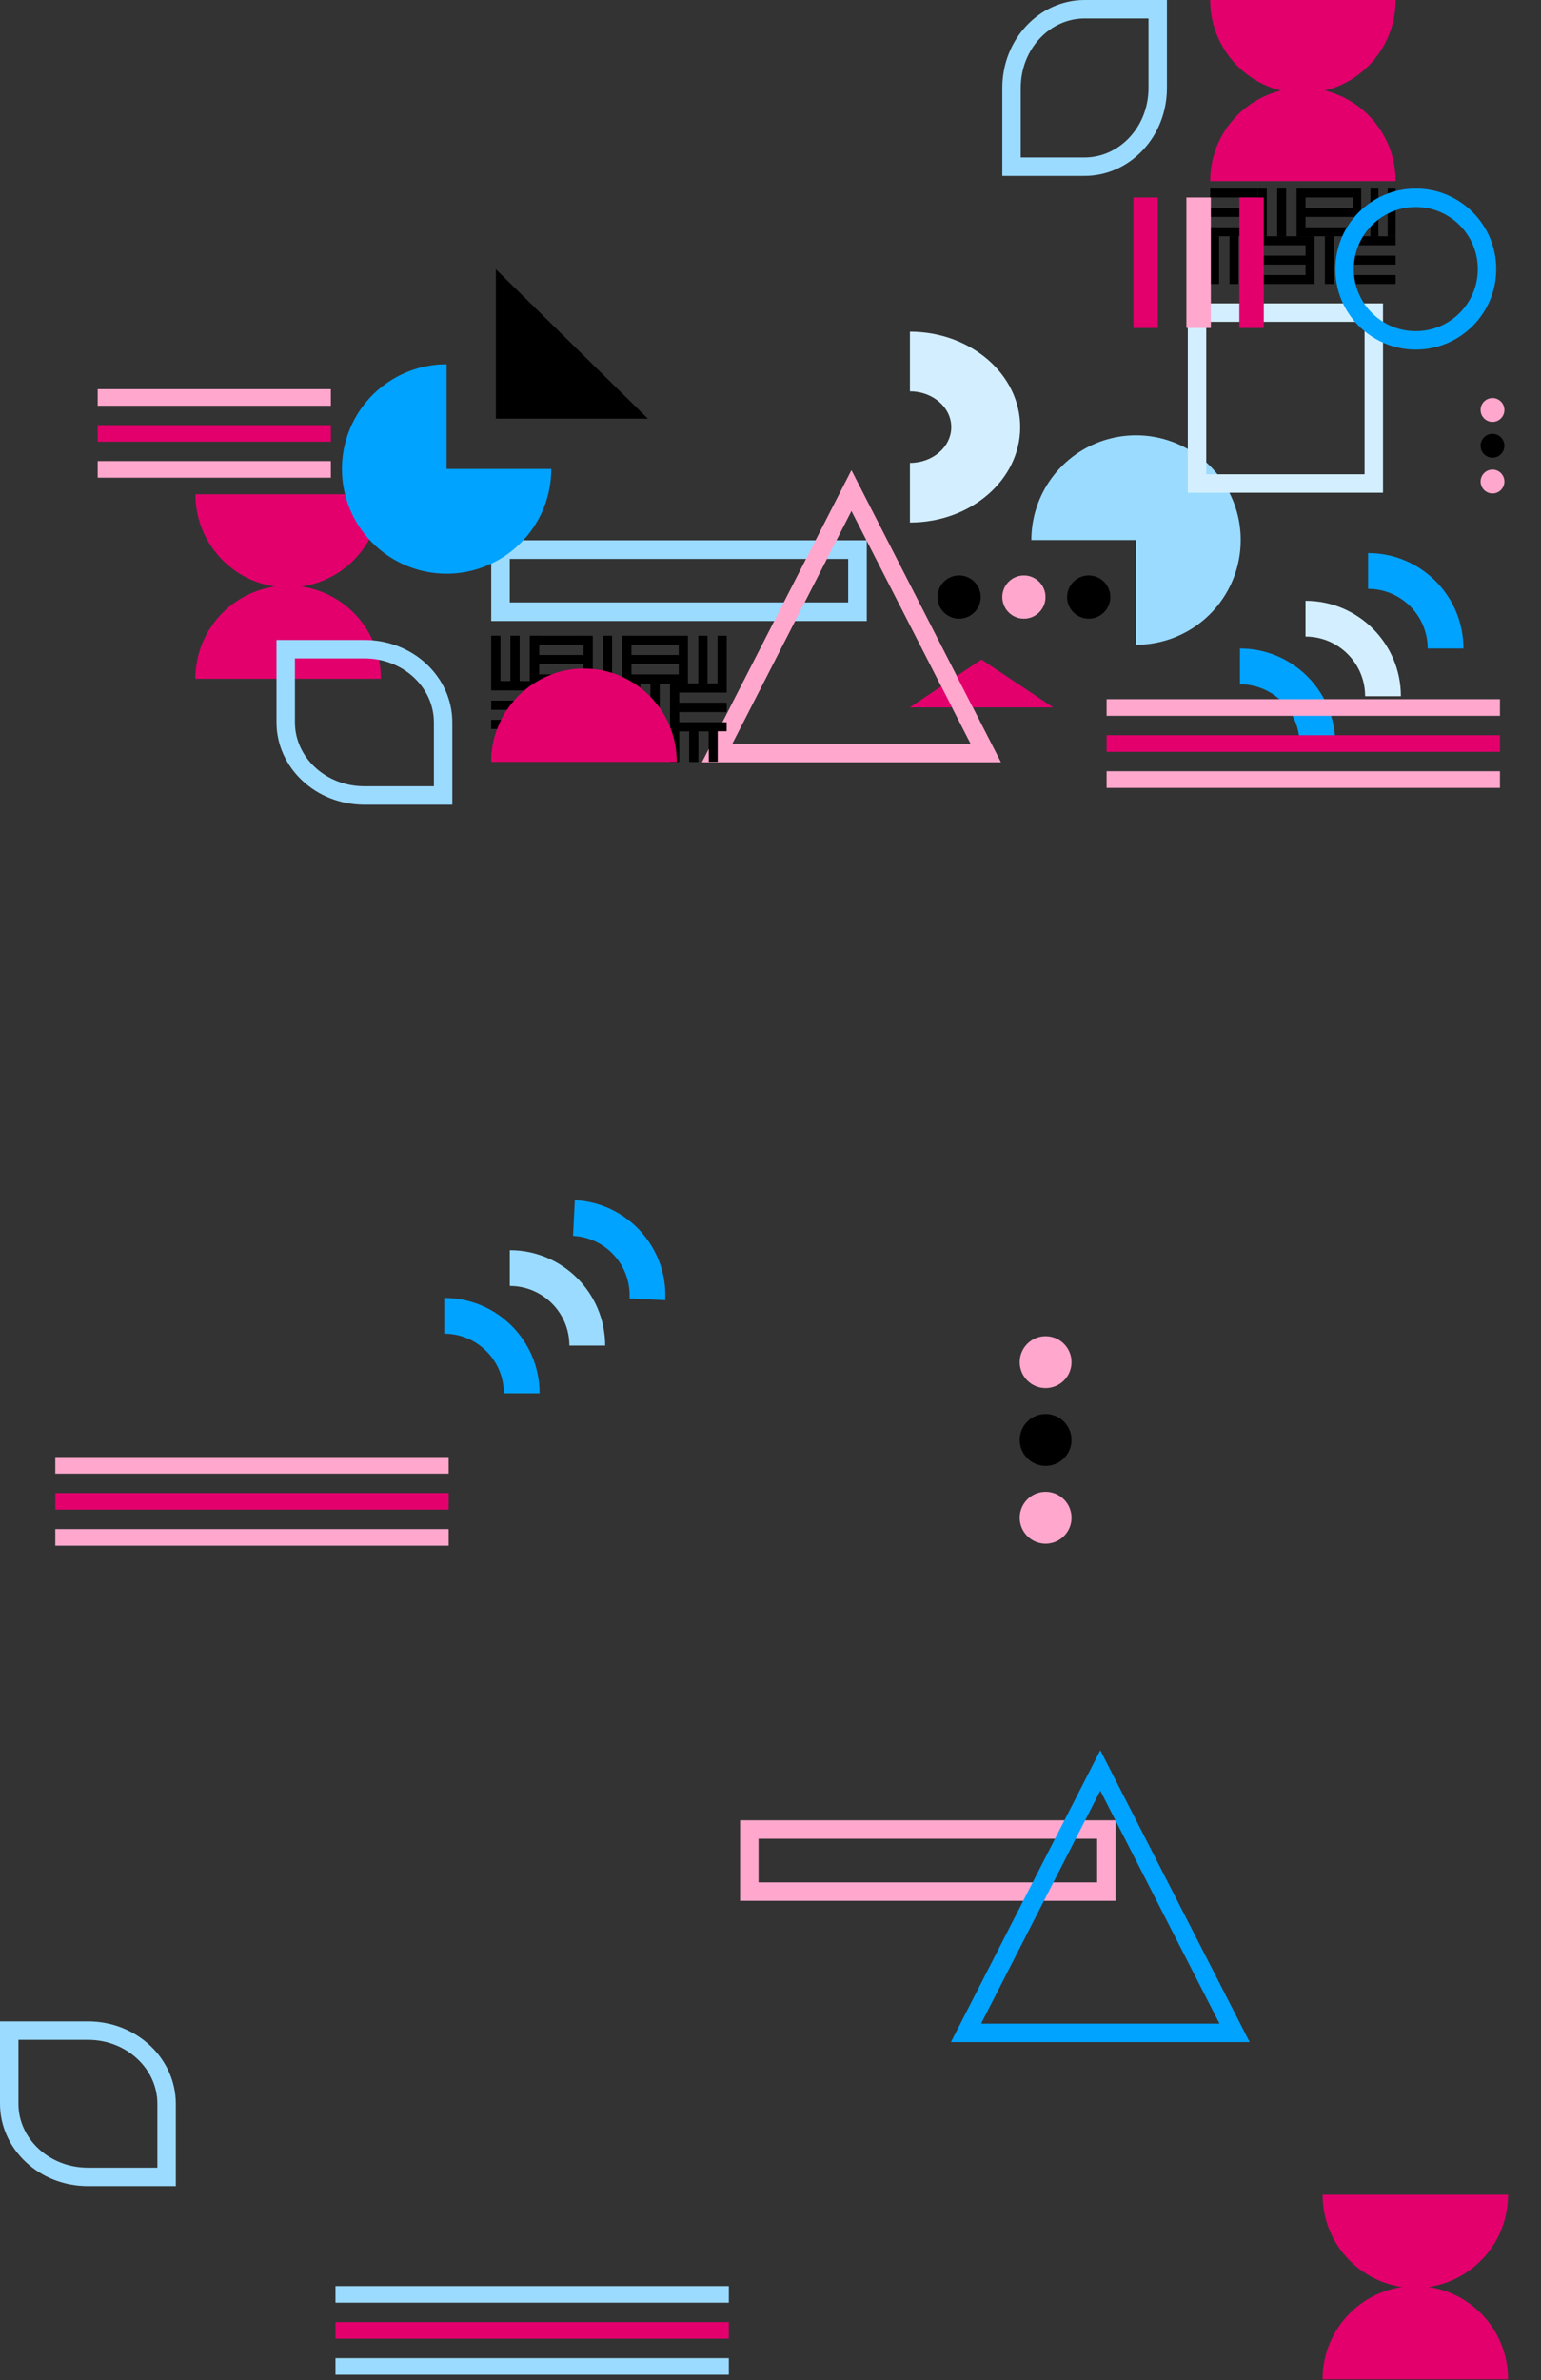 <svg width="1672" height="2581" viewBox="0 0 1672 2581" fill="none" xmlns="http://www.w3.org/2000/svg">
    <rect x="0" y="0" width="1672" height="2581" fill="#333333" stroke="none"/>
    <g clip-path="url(#clip0_0_1)">
        <path d="M486.796 1637.11L60 1637.11L60 1619.08L486.796 1619.08L486.796 1637.11Z" fill="#E3006D"/>
        <path d="M486.796 1598.04L60 1598.04L60 1580L486.796 1580L486.796 1598.04Z" fill="#FFA7CD"/>
        <path d="M486.796 1676.19L60 1676.19L60 1658.16L486.796 1658.16L486.796 1676.19Z" fill="#FFA7CD"/>
    </g>
    <g clip-path="url(#clip1_0_1)">
        <path d="M623.699 1301.46C680.77 1304.34 724.704 1352.93 721.831 1410L683.08 1408.05C684.876 1372.38 657.417 1342.01 621.748 1340.21L623.699 1301.46Z" fill="#00A3FF"/>
    </g>
    <g clip-path="url(#clip2_0_1)">
        <path d="M553.133 1355.73C610.275 1355.73 656.599 1402.06 656.599 1459.2H617.799C617.799 1423.48 588.847 1394.53 553.133 1394.53V1355.73Z" fill="#9BDBFF"/>
    </g>
    <g clip-path="url(#clip3_0_1)">
        <path d="M482 1407.47C539.143 1407.47 585.466 1453.79 585.466 1510.93H546.666C546.666 1475.22 517.714 1446.27 482 1446.27V1407.47Z" fill="#00A3FF"/>
    </g>
    <g clip-path="url(#clip4_0_1)">
        <path d="M1162.62 1645.88C1162.62 1661.41 1150.03 1674 1134.5 1674C1118.97 1674 1106.38 1661.41 1106.38 1645.88C1106.38 1630.34 1118.97 1617.75 1134.5 1617.75C1150.03 1617.75 1162.62 1630.34 1162.62 1645.88Z" fill="#FFA7CD"/>
        <path d="M1162.62 1561.5C1162.62 1577.03 1150.03 1589.63 1134.5 1589.63C1118.97 1589.63 1106.38 1577.03 1106.38 1561.5C1106.38 1545.97 1118.97 1533.38 1134.5 1533.38C1150.03 1533.38 1162.62 1545.97 1162.62 1561.5Z" fill="black"/>
        <path d="M1162.62 1477.13C1162.62 1492.66 1150.03 1505.25 1134.5 1505.25C1118.97 1505.25 1106.38 1492.66 1106.38 1477.13C1106.38 1461.59 1118.97 1449 1134.5 1449C1150.03 1449 1162.62 1461.59 1162.62 1477.13Z" fill="#FFA7CD"/>
    </g>
    <path d="M1413.66 95.382C1469.24 95.382 1514.3 140.62 1514.3 196.423L1313.03 196.423C1313.03 140.62 1358.08 95.382 1413.66 95.382Z" fill="#E3006D"/>
    <path d="M312.637 635C368.217 635 413.273 680.237 413.273 736.041L212 736.041C212 680.237 257.057 635 312.637 635Z" fill="#E3006D"/>
    <path d="M312.637 637.041C257.057 637.041 212 591.803 212 536L413.273 536C413.273 591.803 368.217 637.041 312.637 637.041Z" fill="#E3006D"/>
    <path d="M1535.63 2479C1591.21 2479 1636.27 2524.24 1636.27 2580.04L1435 2580.04C1435 2524.24 1480.05 2479 1535.63 2479Z" fill="#E3006D"/>
    <path d="M1535.63 2481.04C1480.05 2481.04 1435 2435.8 1435 2380L1636.27 2380C1636.27 2435.8 1591.21 2481.04 1535.63 2481.04Z" fill="#E3006D"/>
    <path d="M1413.66 101.041C1358.08 101.041 1313.03 55.803 1313.03 -1.16854e-06L1514.3 7.62939e-06C1514.3 55.803 1469.24 101.041 1413.66 101.041Z" fill="#E3006D"/>
    <g clip-path="url(#clip5_0_1)">
        <path d="M1484.39 599.778C1541.54 599.778 1587.86 646.101 1587.86 703.244H1549.06C1549.06 667.53 1520.11 638.578 1484.39 638.578V599.778Z" fill="#00A3FF"/>
    </g>
    <g clip-path="url(#clip6_0_1)">
        <path d="M1416.49 651.511C1473.64 651.511 1519.96 697.834 1519.96 754.977H1481.16C1481.16 719.263 1452.21 690.311 1416.49 690.311V651.511Z" fill="#D3EFFF"/>
    </g>
    <g clip-path="url(#clip7_0_1)">
        <path d="M1345.36 703.244C1402.5 703.244 1448.83 749.567 1448.83 806.709H1410.03C1410.03 770.995 1381.07 742.043 1345.36 742.043V703.244Z" fill="#00A3FF"/>
    </g>
    <path d="M987.279 767.102H1142.48L1064.88 715.369L987.279 767.102Z" fill="#E3006D"/>
    <g clip-path="url(#clip8_0_1)">
        <path d="M1627.47 815.323L1200.67 815.323L1200.67 797.287L1627.47 797.287L1627.47 815.323Z" fill="#E3006D"/>
        <path d="M1627.47 776.246L1200.67 776.246L1200.67 758.21L1627.47 758.21L1627.47 776.246Z" fill="#FFA7CD"/>
        <path d="M1627.47 854.401L1200.67 854.401L1200.67 836.365L1627.47 836.365L1627.47 854.401Z" fill="#FFA7CD"/>
    </g>
    <g clip-path="url(#clip9_0_1)">
        <path d="M790.796 2536.11L364 2536.11L364 2518.08L790.796 2518.08L790.796 2536.11Z" fill="#E3006D"/>
        <path d="M790.796 2497.04L364 2497.04L364 2479L790.796 2479L790.796 2497.04Z" fill="#9BDBFF"/>
        <path d="M790.796 2575.19L364 2575.19L364 2557.16L790.796 2557.16L790.796 2575.19Z" fill="#9BDBFF"/>
    </g>
    <g clip-path="url(#clip10_0_1)">
        <path d="M359 479L106 479L106 461L359 461L359 479Z" fill="#E3006D"/>
        <path d="M359 440L106 440L106 422L359 422L359 440Z" fill="#FFA7CD"/>
        <path d="M359 518L106 518L106 500L359 500L359 518Z" fill="#FFA7CD"/>
    </g>
    <g clip-path="url(#clip11_0_1)">
        <path d="M757.715 741.235L757.715 689.502L767.415 689.502L767.415 741.235L757.715 741.235Z" fill="black"/>
        <path d="M778.731 741.235L778.731 689.502L788.431 689.502L788.431 741.235L778.731 741.235Z" fill="black"/>
        <path d="M736.698 741.235L736.698 689.502L746.398 689.502L746.398 741.235L736.698 741.235Z" fill="black"/>
    </g>
    <g clip-path="url(#clip12_0_1)">
        <path d="M705.982 792.968L705.982 741.235L715.682 741.235L715.682 792.968L705.982 792.968Z" fill="black"/>
        <path d="M726.998 792.968L726.998 741.235L736.698 741.235L736.698 792.968L726.998 792.968Z" fill="black"/>
        <path d="M684.965 792.968L684.965 741.235L694.665 741.235L694.665 792.968L684.965 792.968Z" fill="black"/>
    </g>
    <g clip-path="url(#clip13_0_1)">
        <path d="M748.015 826.109L748.015 792.968L757.715 792.968L757.715 826.109L748.015 826.109Z" fill="black"/>
        <path d="M769.031 826.109L769.031 792.968L778.731 792.968L778.731 826.109L769.031 826.109Z" fill="black"/>
        <path d="M726.998 826.109L726.998 792.968L736.698 792.968L736.698 826.109L726.998 826.109Z" fill="black"/>
    </g>
    <g clip-path="url(#clip14_0_1)">
        <path d="M654.249 741.235L654.249 689.502L663.949 689.502L663.949 741.235L654.249 741.235Z" fill="black"/>
        <path d="M675.266 741.235L675.266 689.502L684.966 689.502L684.966 741.235L675.266 741.235Z" fill="black"/>
        <path d="M633.232 741.235L633.232 689.502L642.932 689.502L642.932 741.235L633.232 741.235Z" fill="black"/>
    </g>
    <g clip-path="url(#clip15_0_1)">
        <path d="M554.017 741.235L554.017 689.502L563.717 689.502L563.717 741.235L554.017 741.235Z" fill="black"/>
        <path d="M575.033 741.235L575.033 689.502L584.733 689.502L584.733 741.235L575.033 741.235Z" fill="black"/>
        <path d="M533 741.235L533 689.502L542.7 689.502L542.7 741.235L533 741.235Z" fill="black"/>
    </g>
    <g clip-path="url(#clip16_0_1)">
        <path d="M554.017 741.235L554.017 689.502L563.717 689.502L563.717 741.235L554.017 741.235Z" fill="black"/>
        <path d="M575.033 741.235L575.033 689.502L584.733 689.502L584.733 741.235L575.033 741.235Z" fill="black"/>
        <path d="M533 741.235L533 689.502L542.7 689.502L542.7 741.235L533 741.235Z" fill="black"/>
    </g>
    <g clip-path="url(#clip17_0_1)">
        <path d="M736.698 720.219L684.965 720.219L684.965 710.519L736.698 710.519L736.698 720.219Z" fill="black"/>
        <path d="M736.698 699.202L684.965 699.202L684.965 689.502L736.698 689.502L736.698 699.202Z" fill="black"/>
        <path d="M736.698 741.235L684.965 741.235L684.965 731.535L736.698 731.535L736.698 741.235Z" fill="black"/>
    </g>
    <g clip-path="url(#clip18_0_1)">
        <path d="M788.431 771.951L736.698 771.951L736.698 762.252L788.431 762.252L788.431 771.951Z" fill="black"/>
        <path d="M788.431 750.935L736.698 750.935L736.698 741.235L788.431 741.235L788.431 750.935Z" fill="black"/>
        <path d="M788.431 792.968L736.698 792.968L736.698 783.268L788.431 783.268L788.431 792.968Z" fill="black"/>
    </g>
    <g clip-path="url(#clip19_0_1)">
        <path d="M633.232 720.219L581.5 720.219L581.5 710.519L633.232 710.519L633.232 720.219Z" fill="black"/>
        <path d="M633.232 699.202L581.5 699.202L581.5 689.502L633.232 689.502L633.232 699.202Z" fill="black"/>
        <path d="M633.232 741.235L581.5 741.235L581.5 731.535L633.232 731.535L633.232 741.235Z" fill="black"/>
    </g>
    <g clip-path="url(#clip20_0_1)">
        <path d="M584.733 769.526L533 769.526L533 759.827L584.733 759.827L584.733 769.526Z" fill="black"/>
        <path d="M584.733 748.51L533 748.51L533 738.81L584.733 738.81L584.733 748.51Z" fill="black"/>
        <path d="M584.733 790.543L533 790.543L533 780.843L584.733 780.843L584.733 790.543Z" fill="black"/>
    </g>
    <g clip-path="url(#clip21_0_1)">
        <path d="M757.715 741.235L757.715 689.502L767.415 689.502L767.415 741.235L757.715 741.235Z" fill="black"/>
        <path d="M778.731 741.235L778.731 689.502L788.431 689.502L788.431 741.235L778.731 741.235Z" fill="black"/>
        <path d="M736.698 741.235L736.698 689.502L746.398 689.502L746.398 741.235L736.698 741.235Z" fill="black"/>
    </g>
    <g clip-path="url(#clip22_0_1)">
        <path d="M1385.78 256.239L1385.78 204.507L1395.48 204.507L1395.48 256.239L1385.78 256.239Z" fill="black"/>
        <path d="M1406.79 256.239L1406.79 204.507L1416.49 204.507L1416.49 256.239L1406.79 256.239Z" fill="black"/>
        <path d="M1364.76 256.239L1364.76 204.507L1374.46 204.507L1374.46 256.239L1364.76 256.239Z" fill="black"/>
    </g>
    <g clip-path="url(#clip23_0_1)">
        <path d="M1437.51 307.972L1437.51 256.239L1447.21 256.239L1447.21 307.972L1437.51 307.972Z" fill="black"/>
        <path d="M1458.53 307.972L1458.53 256.239L1468.23 256.239L1468.23 307.972L1458.53 307.972Z" fill="black"/>
        <path d="M1416.49 307.972L1416.49 256.239L1426.19 256.239L1426.19 307.972L1416.49 307.972Z" fill="black"/>
    </g>
    <g clip-path="url(#clip24_0_1)">
        <path d="M1334.04 307.972L1334.04 256.239L1343.74 256.239L1343.74 307.972L1334.04 307.972Z" fill="black"/>
        <path d="M1355.06 307.972L1355.06 256.239L1364.76 256.239L1364.76 307.972L1355.06 307.972Z" fill="black"/>
        <path d="M1313.03 307.972L1313.03 256.239L1322.73 256.239L1322.73 307.972L1313.03 307.972Z" fill="black"/>
    </g>
    <g clip-path="url(#clip25_0_1)">
        <path d="M1486.94 256.239L1486.94 204.507L1495.58 204.507L1495.58 256.239L1486.94 256.239Z" fill="black"/>
        <path d="M1505.66 256.239L1505.66 204.507L1514.3 204.507L1514.3 256.239L1505.66 256.239Z" fill="black"/>
        <path d="M1468.23 256.239L1468.23 204.507L1476.87 204.507L1476.87 256.239L1468.23 256.239Z" fill="black"/>
    </g>
    <g clip-path="url(#clip26_0_1)">
        <path d="M705.982 792.968L705.982 741.235L715.682 741.235L715.682 792.968L705.982 792.968Z" fill="black"/>
        <path d="M726.998 792.968L726.998 741.235L736.698 741.235L736.698 792.968L726.998 792.968Z" fill="black"/>
        <path d="M684.965 792.968L684.965 741.235L694.665 741.235L694.665 792.968L684.965 792.968Z" fill="black"/>
    </g>
    <g clip-path="url(#clip27_0_1)">
        <path d="M748.015 826.109L748.015 792.968L757.715 792.968L757.715 826.109L748.015 826.109Z" fill="black"/>
        <path d="M769.031 826.109L769.031 792.968L778.731 792.968L778.731 826.109L769.031 826.109Z" fill="black"/>
        <path d="M726.998 826.109L726.998 792.968L736.698 792.968L736.698 826.109L726.998 826.109Z" fill="black"/>
    </g>
    <g clip-path="url(#clip28_0_1)">
        <path d="M654.249 741.235L654.249 689.502L663.949 689.502L663.949 741.235L654.249 741.235Z" fill="black"/>
        <path d="M675.266 741.235L675.266 689.502L684.966 689.502L684.966 741.235L675.266 741.235Z" fill="black"/>
        <path d="M633.232 741.235L633.232 689.502L642.932 689.502L642.932 741.235L633.232 741.235Z" fill="black"/>
    </g>
    <g clip-path="url(#clip29_0_1)">
        <path d="M554.017 741.235L554.017 689.502L563.717 689.502L563.717 741.235L554.017 741.235Z" fill="black"/>
        <path d="M575.033 741.235L575.033 689.502L584.733 689.502L584.733 741.235L575.033 741.235Z" fill="black"/>
        <path d="M533 741.235L533 689.502L542.7 689.502L542.7 741.235L533 741.235Z" fill="black"/>
    </g>
    <g clip-path="url(#clip30_0_1)">
        <path d="M736.698 720.219L684.965 720.219L684.965 710.519L736.698 710.519L736.698 720.219Z" fill="black"/>
        <path d="M736.698 699.202L684.965 699.202L684.965 689.502L736.698 689.502L736.698 699.202Z" fill="black"/>
        <path d="M736.698 741.235L684.965 741.235L684.965 731.535L736.698 731.535L736.698 741.235Z" fill="black"/>
    </g>
    <g clip-path="url(#clip31_0_1)">
        <path d="M1364.76 235.223L1313.03 235.223L1313.03 225.523L1364.76 225.523L1364.76 235.223Z" fill="black"/>
        <path d="M1364.76 214.206L1313.03 214.206L1313.03 204.507L1364.76 204.507L1364.76 214.206Z" fill="black"/>
        <path d="M1364.76 256.239L1313.03 256.239L1313.03 246.539L1364.76 246.539L1364.76 256.239Z" fill="black"/>
    </g>
    <g clip-path="url(#clip32_0_1)">
        <path d="M1468.23 235.223L1416.49 235.223L1416.49 225.523L1468.23 225.523L1468.23 235.223Z" fill="black"/>
        <path d="M1468.23 214.206L1416.49 214.206L1416.49 204.507L1468.23 204.507L1468.23 214.206Z" fill="black"/>
        <path d="M1468.23 256.239L1416.49 256.239L1416.49 246.539L1468.23 246.539L1468.23 256.239Z" fill="black"/>
    </g>
    <g clip-path="url(#clip33_0_1)">
        <path d="M1416.49 286.956L1364.76 286.956L1364.76 277.256L1416.49 277.256L1416.49 286.956Z" fill="black"/>
        <path d="M1416.49 265.939L1364.76 265.939L1364.76 256.239L1416.49 256.239L1416.49 265.939Z" fill="black"/>
        <path d="M1416.49 307.972L1364.76 307.972L1364.76 298.272L1416.49 298.272L1416.49 307.972Z" fill="black"/>
    </g>
    <g clip-path="url(#clip34_0_1)">
        <path d="M1514.3 286.956L1468.23 286.956L1468.23 277.256L1514.3 277.256L1514.3 286.956Z" fill="black"/>
        <path d="M1514.3 265.939L1468.23 265.939L1468.23 256.239L1514.3 256.239L1514.3 265.939Z" fill="black"/>
        <path d="M1514.3 307.972L1468.23 307.972L1468.23 298.272L1514.3 298.272L1514.3 307.972Z" fill="black"/>
    </g>
    <g clip-path="url(#clip35_0_1)">
        <path d="M788.431 771.951L736.698 771.951L736.698 762.252L788.431 762.252L788.431 771.951Z" fill="black"/>
        <path d="M788.431 750.935L736.698 750.935L736.698 741.235L788.431 741.235L788.431 750.935Z" fill="black"/>
        <path d="M788.431 792.968L736.698 792.968L736.698 783.268L788.431 783.268L788.431 792.968Z" fill="black"/>
    </g>
    <g clip-path="url(#clip36_0_1)">
        <path d="M633.232 720.219L581.5 720.219L581.5 710.519L633.232 710.519L633.232 720.219Z" fill="black"/>
        <path d="M633.232 699.202L581.5 699.202L581.5 689.502L633.232 689.502L633.232 699.202Z" fill="black"/>
        <path d="M633.232 741.235L581.5 741.235L581.5 731.535L633.232 731.535L633.232 741.235Z" fill="black"/>
    </g>
    <g clip-path="url(#clip37_0_1)">
        <path d="M584.733 769.526L533 769.526L533 759.827L584.733 759.827L584.733 769.526Z" fill="black"/>
        <path d="M584.733 748.51L533 748.51L533 738.81L584.733 738.81L584.733 748.51Z" fill="black"/>
        <path d="M584.733 790.543L533 790.543L533 780.843L584.733 780.843L584.733 790.543Z" fill="black"/>
    </g>
    <path d="M1119.03 585.632C1119.03 563.17 1125.69 541.213 1138.17 522.536C1150.65 503.86 1168.39 489.303 1189.14 480.707C1209.89 472.112 1232.73 469.863 1254.76 474.245C1276.79 478.627 1297.02 489.443 1312.91 505.326C1328.79 521.209 1339.6 541.446 1343.99 563.476C1348.37 585.506 1346.12 608.341 1337.52 629.094C1328.93 649.846 1314.37 667.583 1295.7 680.062C1277.02 692.541 1255.06 699.202 1232.6 699.202L1232.6 585.632H1119.03Z" fill="#9BDBFF"/>
    <rect x="1298.78" y="338.989" width="191.781" height="185.315" stroke="#D3EFFF" stroke-width="20"/>
    <rect x="543" y="596.036" width="387.396" height="67.299" stroke="#9BDBFF" stroke-width="20"/>
    <path d="M778.124 816.513L923.826 531.993L1069.53 816.513H778.124Z" stroke="#FFA7CD" stroke-width="20"/>
    <path d="M987.279 767.102H1142.48L1064.88 715.369L987.279 767.102Z" fill="#E3006D"/>
    <rect x="543" y="596.036" width="387.396" height="67.299" stroke="#9BDBFF" stroke-width="20"/>
    <path d="M778.124 816.513L923.826 531.993L1069.53 816.513H778.124Z" stroke="#FFA7CD" stroke-width="20"/>
    <rect x="813" y="1983.98" width="387.396" height="67.299" stroke="#FFA7CD" stroke-width="20"/>
    <path d="M1048.12 2204.46L1193.83 1919.94L1339.53 2204.46H1048.12Z" stroke="#00A3FF" stroke-width="20"/>
    <g clip-path="url(#clip38_0_1)">
        <path d="M1632.32 522.179C1632.32 529.322 1626.53 535.112 1619.38 535.112C1612.24 535.112 1606.45 529.322 1606.45 522.179C1606.45 515.036 1612.24 509.245 1619.38 509.245C1626.53 509.245 1632.32 515.036 1632.32 522.179Z" fill="#FFA7CD"/>
        <path d="M1632.32 483.379C1632.32 490.522 1626.53 496.312 1619.38 496.312C1612.24 496.312 1606.45 490.522 1606.45 483.379C1606.45 476.236 1612.24 470.446 1619.38 470.446C1626.53 470.446 1632.32 476.236 1632.32 483.379Z" fill="black"/>
        <path d="M1632.32 444.579C1632.32 451.722 1626.53 457.513 1619.38 457.513C1612.24 457.513 1606.45 451.722 1606.45 444.579C1606.45 437.437 1612.24 431.646 1619.38 431.646C1626.53 431.646 1632.32 437.437 1632.32 444.579Z" fill="#FFA7CD"/>
    </g>
    <g clip-path="url(#clip39_0_1)">
        <path d="M1040.62 670.911C1027.68 670.911 1017.18 660.416 1017.18 647.469C1017.18 634.523 1027.68 624.028 1040.62 624.028C1053.57 624.028 1064.06 634.523 1064.06 647.469C1064.06 660.416 1053.57 670.911 1040.62 670.911Z" fill="black"/>
        <path d="M1110.95 670.911C1098 670.911 1087.5 660.416 1087.5 647.469C1087.5 634.523 1098 624.028 1110.95 624.028C1123.89 624.028 1134.39 634.523 1134.39 647.469C1134.39 660.416 1123.89 670.911 1110.95 670.911Z" fill="#FFA7CD"/>
        <path d="M1181.27 670.911C1168.32 670.911 1157.83 660.416 1157.83 647.469C1157.83 634.523 1168.32 624.028 1181.27 624.028C1194.22 624.028 1204.71 634.523 1204.71 647.469C1204.71 660.416 1194.22 670.911 1181.27 670.911Z" fill="black"/>
    </g>
    <path d="M1176.82 180.765H1097.5V95.382C1097.5 47.598 1133.63 10 1176.82 10H1256.14V95.382C1256.14 143.167 1220.02 180.765 1176.82 180.765Z" stroke="#9BDBFF" stroke-width="20"/>
    <path d="M1106.91 463.171C1106.91 520.313 1053.35 566.637 987.279 566.637V501.971C1012.06 501.971 1032.14 484.599 1032.14 463.171C1032.14 441.742 1012.06 424.371 987.279 424.371V359.705C1053.35 359.705 1106.91 406.028 1106.91 463.171Z" fill="#D3EFFF"/>
    <path d="M480.765 783.32V862.64H395.383C347.598 862.64 310 826.519 310 783.32V704H395.383C443.167 704 480.765 740.121 480.765 783.32Z" stroke="#9BDBFF" stroke-width="20"/>
    <path d="M180.765 2281.32V2360.64H95.383C47.599 2360.64 10 2324.52 10 2281.32V2202H95.383C143.167 2202 180.765 2238.12 180.765 2281.32Z" stroke="#9BDBFF" stroke-width="20"/>
    <g clip-path="url(#clip40_0_1)">
        <path d="M1287.24 355.663L1287.24 214.206L1313.76 214.206L1313.76 355.663L1287.24 355.663Z" fill="#FFA7CD"/>
        <path d="M1344.7 355.663L1344.7 214.206L1371.23 214.206L1371.23 355.663L1344.7 355.663Z" fill="#E3006D"/>
        <path d="M1229.77 355.663L1229.77 214.206L1256.29 214.206L1256.29 355.663L1229.77 355.663Z" fill="#E3006D"/>
    </g>
    <path d="M633.637 725.069C689.217 725.069 734.273 770.306 734.273 826.109L533 826.109C533 770.306 578.057 725.069 633.637 725.069Z" fill="#E3006D"/>
    <g clip-path="url(#clip41_0_1)">
        <path d="M757.715 741.235L757.715 689.502L767.415 689.502L767.415 741.235L757.715 741.235Z" fill="black"/>
        <path d="M778.731 741.235L778.731 689.502L788.431 689.502L788.431 741.235L778.731 741.235Z" fill="black"/>
        <path d="M736.698 741.235L736.698 689.502L746.398 689.502L746.398 741.235L736.698 741.235Z" fill="black"/>
    </g>
    <g clip-path="url(#clip42_0_1)">
        <path d="M705.982 792.968L705.982 741.235L715.682 741.235L715.682 792.968L705.982 792.968Z" fill="black"/>
        <path d="M726.998 792.968L726.998 741.235L736.698 741.235L736.698 792.968L726.998 792.968Z" fill="black"/>
        <path d="M684.965 792.968L684.965 741.235L694.665 741.235L694.665 792.968L684.965 792.968Z" fill="black"/>
    </g>
    <g clip-path="url(#clip43_0_1)">
        <path d="M748.015 826.109L748.015 792.968L757.715 792.968L757.715 826.109L748.015 826.109Z" fill="black"/>
        <path d="M769.031 826.109L769.031 792.968L778.731 792.968L778.731 826.109L769.031 826.109Z" fill="black"/>
        <path d="M726.998 826.109L726.998 792.968L736.698 792.968L736.698 826.109L726.998 826.109Z" fill="black"/>
    </g>
    <g clip-path="url(#clip44_0_1)">
        <path d="M654.249 741.235L654.249 689.502L663.949 689.502L663.949 741.235L654.249 741.235Z" fill="black"/>
        <path d="M675.266 741.235L675.266 689.502L684.966 689.502L684.966 741.235L675.266 741.235Z" fill="black"/>
        <path d="M633.232 741.235L633.232 689.502L642.932 689.502L642.932 741.235L633.232 741.235Z" fill="black"/>
    </g>
    <g clip-path="url(#clip45_0_1)">
        <path d="M554.017 741.235L554.017 689.502L563.717 689.502L563.717 741.235L554.017 741.235Z" fill="black"/>
        <path d="M575.033 741.235L575.033 689.502L584.733 689.502L584.733 741.235L575.033 741.235Z" fill="black"/>
        <path d="M533 741.235L533 689.502L542.7 689.502L542.7 741.235L533 741.235Z" fill="black"/>
    </g>
    <g clip-path="url(#clip46_0_1)">
        <path d="M736.698 720.219L684.965 720.219L684.965 710.519L736.698 710.519L736.698 720.219Z" fill="black"/>
        <path d="M736.698 699.202L684.965 699.202L684.965 689.502L736.698 689.502L736.698 699.202Z" fill="black"/>
        <path d="M736.698 741.235L684.965 741.235L684.965 731.535L736.698 731.535L736.698 741.235Z" fill="black"/>
    </g>
    <g clip-path="url(#clip47_0_1)">
        <path d="M788.431 771.951L736.698 771.951L736.698 762.252L788.431 762.252L788.431 771.951Z" fill="black"/>
        <path d="M788.431 750.935L736.698 750.935L736.698 741.235L788.431 741.235L788.431 750.935Z" fill="black"/>
        <path d="M788.431 792.968L736.698 792.968L736.698 783.268L788.431 783.268L788.431 792.968Z" fill="black"/>
    </g>
    <g clip-path="url(#clip48_0_1)">
        <path d="M633.232 720.219L581.5 720.219L581.5 710.519L633.232 710.519L633.232 720.219Z" fill="black"/>
        <path d="M633.232 699.202L581.5 699.202L581.5 689.502L633.232 689.502L633.232 699.202Z" fill="black"/>
        <path d="M633.232 741.235L581.5 741.235L581.5 731.535L633.232 731.535L633.232 741.235Z" fill="black"/>
    </g>
    <g clip-path="url(#clip49_0_1)">
        <path d="M584.733 769.526L533 769.526L533 759.827L584.733 759.827L584.733 769.526Z" fill="black"/>
        <path d="M584.733 748.51L533 748.51L533 738.81L584.733 738.81L584.733 748.51Z" fill="black"/>
        <path d="M584.733 790.543L533 790.543L533 780.843L584.733 780.843L584.733 790.543Z" fill="black"/>
    </g>
    <path d="M633.637 725.069C689.217 725.069 734.273 770.306 734.273 826.109L533 826.109C533 770.306 578.057 725.069 633.637 725.069Z" fill="#E3006D"/>
    <path d="M1613.42 291.806C1613.42 334.497 1578.82 369.105 1536.13 369.105C1493.43 369.105 1458.83 334.497 1458.83 291.806C1458.83 249.115 1493.43 214.507 1536.13 214.507C1578.82 214.507 1613.42 249.115 1613.42 291.806Z" stroke="#00A3FF" stroke-width="20"/>
    <path d="M598.14 508.57C598.14 531.032 591.479 552.989 579 571.666C566.52 590.342 548.783 604.899 528.031 613.495C507.279 622.09 484.444 624.34 462.413 619.957C440.383 615.575 420.147 604.759 404.264 588.876C388.381 572.993 377.564 552.757 373.182 530.726C368.8 508.696 371.049 485.861 379.645 465.109C388.241 444.356 402.797 426.619 421.474 414.14C440.15 401.661 462.108 395 484.57 395L484.57 508.57H598.14Z" fill="#00A3FF"/>
    <path d="M538 454H703L538 292V454Z" fill="black"/>
    <defs>
        <clipPath id="clip0_0_1">
            <rect width="96.191" height="426.796" fill="white" transform="translate(60 1676.19) rotate(-90)"/>
        </clipPath>
        <clipPath id="clip1_0_1">
            <rect width="103.466" height="103.466" fill="white" transform="translate(623.699 1301.46) rotate(2.883)"/>
        </clipPath>
        <clipPath id="clip2_0_1">
            <rect width="103.466" height="103.466" fill="white" transform="translate(553.133 1355.73)"/>
        </clipPath>
        <clipPath id="clip3_0_1">
            <rect width="103.466" height="103.466" fill="white" transform="translate(482 1407.47)"/>
        </clipPath>
        <clipPath id="clip4_0_1">
            <rect width="225" height="225" fill="white" transform="translate(1022 1449)"/>
        </clipPath>
        <clipPath id="clip5_0_1">
            <rect width="103.466" height="103.466" fill="white" transform="translate(1484.39 599.778)"/>
        </clipPath>
        <clipPath id="clip6_0_1">
            <rect width="103.466" height="103.466" fill="white" transform="translate(1416.49 651.511)"/>
        </clipPath>
        <clipPath id="clip7_0_1">
            <rect width="103.466" height="103.466" fill="white" transform="translate(1345.36 703.244)"/>
        </clipPath>
        <clipPath id="clip8_0_1">
            <rect width="96.191" height="426.796" fill="white" transform="translate(1200.67 854.401) rotate(-90)"/>
        </clipPath>
        <clipPath id="clip9_0_1">
            <rect width="96.191" height="426.796" fill="white" transform="translate(364 2575.19) rotate(-90)"/>
        </clipPath>
        <clipPath id="clip10_0_1">
            <rect width="96" height="253" fill="white" transform="translate(106 518) rotate(-90)"/>
        </clipPath>
        <clipPath id="clip11_0_1">
            <rect width="51.733" height="51.733" fill="white" transform="translate(736.698 689.502)"/>
        </clipPath>
        <clipPath id="clip12_0_1">
            <rect width="51.733" height="51.733" fill="white" transform="translate(684.965 741.235)"/>
        </clipPath>
        <clipPath id="clip13_0_1">
            <rect width="51.733" height="33.141" fill="white" transform="translate(726.998 792.968)"/>
        </clipPath>
        <clipPath id="clip14_0_1">
            <rect width="51.733" height="51.733" fill="white" transform="translate(633.232 689.502)"/>
        </clipPath>
        <clipPath id="clip15_0_1">
            <rect width="51.733" height="51.733" fill="white" transform="translate(533 689.502)"/>
        </clipPath>
        <clipPath id="clip16_0_1">
            <rect width="51.733" height="51.733" fill="white" transform="translate(533 689.502)"/>
        </clipPath>
        <clipPath id="clip17_0_1">
            <rect width="51.733" height="51.733" fill="white" transform="translate(684.965 741.235) rotate(-90)"/>
        </clipPath>
        <clipPath id="clip18_0_1">
            <rect width="51.733" height="51.733" fill="white" transform="translate(736.698 792.968) rotate(-90)"/>
        </clipPath>
        <clipPath id="clip19_0_1">
            <rect width="51.733" height="51.733" fill="white" transform="translate(581.5 741.235) rotate(-90)"/>
        </clipPath>
        <clipPath id="clip20_0_1">
            <rect width="51.733" height="51.733" fill="white" transform="translate(533 790.543) rotate(-90)"/>
        </clipPath>
        <clipPath id="clip21_0_1">
            <rect width="51.733" height="51.733" fill="white" transform="translate(736.698 689.502)"/>
        </clipPath>
        <clipPath id="clip22_0_1">
            <rect width="51.733" height="51.733" fill="white" transform="translate(1364.76 204.507)"/>
        </clipPath>
        <clipPath id="clip23_0_1">
            <rect width="51.733" height="51.733" fill="white" transform="translate(1416.49 256.239)"/>
        </clipPath>
        <clipPath id="clip24_0_1">
            <rect width="51.733" height="51.733" fill="white" transform="translate(1313.03 256.239)"/>
        </clipPath>
        <clipPath id="clip25_0_1">
            <rect width="46.075" height="51.733" fill="white" transform="translate(1468.23 204.507)"/>
        </clipPath>
        <clipPath id="clip26_0_1">
            <rect width="51.733" height="51.733" fill="white" transform="translate(684.965 741.235)"/>
        </clipPath>
        <clipPath id="clip27_0_1">
            <rect width="51.733" height="33.141" fill="white" transform="translate(726.998 792.968)"/>
        </clipPath>
        <clipPath id="clip28_0_1">
            <rect width="51.733" height="51.733" fill="white" transform="translate(633.232 689.502)"/>
        </clipPath>
        <clipPath id="clip29_0_1">
            <rect width="51.733" height="51.733" fill="white" transform="translate(533 689.502)"/>
        </clipPath>
        <clipPath id="clip30_0_1">
            <rect width="51.733" height="51.733" fill="white" transform="translate(684.965 741.235) rotate(-90)"/>
        </clipPath>
        <clipPath id="clip31_0_1">
            <rect width="51.733" height="51.733" fill="white" transform="translate(1313.03 256.239) rotate(-90)"/>
        </clipPath>
        <clipPath id="clip32_0_1">
            <rect width="51.733" height="51.733" fill="white" transform="translate(1416.49 256.239) rotate(-90)"/>
        </clipPath>
        <clipPath id="clip33_0_1">
            <rect width="51.733" height="51.733" fill="white" transform="translate(1364.76 307.972) rotate(-90)"/>
        </clipPath>
        <clipPath id="clip34_0_1">
            <rect width="51.733" height="46.075" fill="white" transform="translate(1468.23 307.972) rotate(-90)"/>
        </clipPath>
        <clipPath id="clip35_0_1">
            <rect width="51.733" height="51.733" fill="white" transform="translate(736.698 792.968) rotate(-90)"/>
        </clipPath>
        <clipPath id="clip36_0_1">
            <rect width="51.733" height="51.733" fill="white" transform="translate(581.5 741.235) rotate(-90)"/>
        </clipPath>
        <clipPath id="clip37_0_1">
            <rect width="51.733" height="51.733" fill="white" transform="translate(533 790.543) rotate(-90)"/>
        </clipPath>
        <clipPath id="clip38_0_1">
            <rect width="103.466" height="103.466" fill="white" transform="translate(1567.65 431.646)"/>
        </clipPath>
        <clipPath id="clip39_0_1">
            <rect width="187.532" height="187.532" fill="white" transform="translate(1204.71 553.703) rotate(90)"/>
        </clipPath>
        <clipPath id="clip40_0_1">
            <rect width="141.457" height="141.457" fill="white" transform="translate(1229.77 214.206)"/>
        </clipPath>
        <clipPath id="clip41_0_1">
            <rect width="51.733" height="51.733" fill="white" transform="translate(736.698 689.502)"/>
        </clipPath>
        <clipPath id="clip42_0_1">
            <rect width="51.733" height="51.733" fill="white" transform="translate(684.965 741.235)"/>
        </clipPath>
        <clipPath id="clip43_0_1">
            <rect width="51.733" height="33.141" fill="white" transform="translate(726.998 792.968)"/>
        </clipPath>
        <clipPath id="clip44_0_1">
            <rect width="51.733" height="51.733" fill="white" transform="translate(633.232 689.502)"/>
        </clipPath>
        <clipPath id="clip45_0_1">
            <rect width="51.733" height="51.733" fill="white" transform="translate(533 689.502)"/>
        </clipPath>
        <clipPath id="clip46_0_1">
            <rect width="51.733" height="51.733" fill="white" transform="translate(684.965 741.235) rotate(-90)"/>
        </clipPath>
        <clipPath id="clip47_0_1">
            <rect width="51.733" height="51.733" fill="white" transform="translate(736.698 792.968) rotate(-90)"/>
        </clipPath>
        <clipPath id="clip48_0_1">
            <rect width="51.733" height="51.733" fill="white" transform="translate(581.5 741.235) rotate(-90)"/>
        </clipPath>
        <clipPath id="clip49_0_1">
            <rect width="51.733" height="51.733" fill="white" transform="translate(533 790.543) rotate(-90)"/>
        </clipPath>
    </defs>
</svg>
